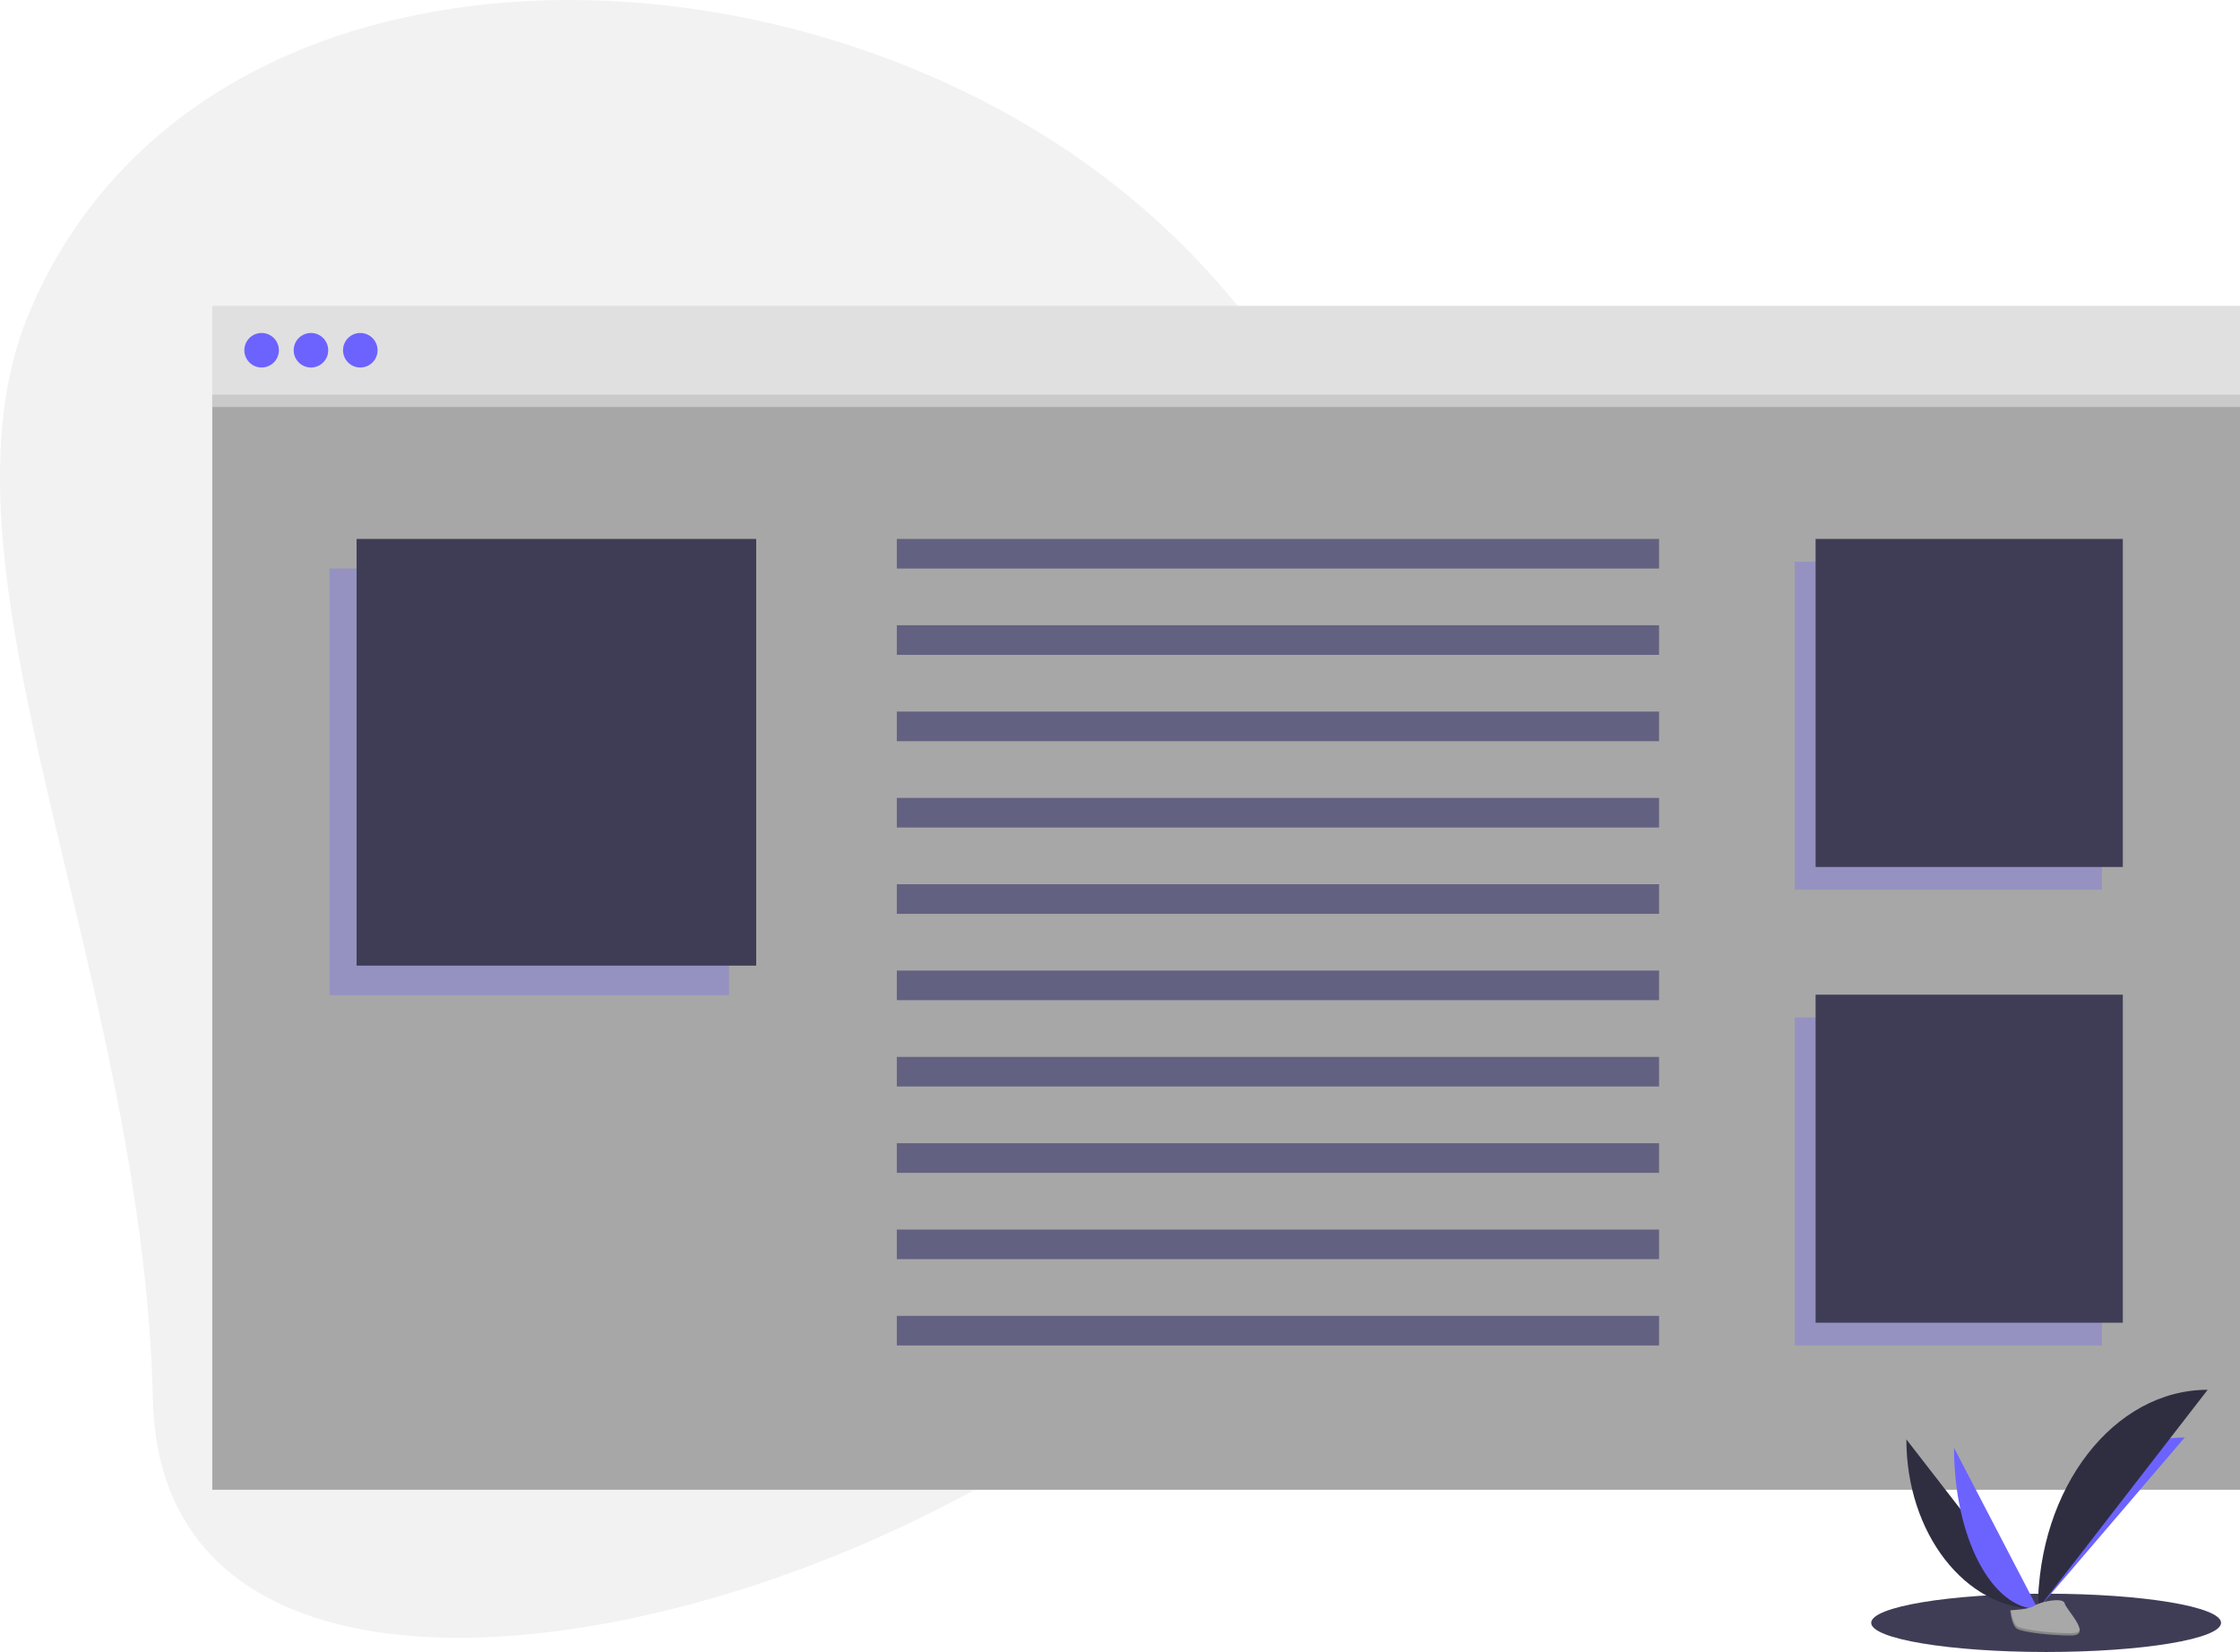 <svg xmlns="http://www.w3.org/2000/svg" width="623.65" height="460" viewBox="0 0 623.65 460">
  <defs>
    <style>
      .cls-1 {
        fill: #f2f2f2;
      }

      .cls-2 {
        fill: #3f3d56;
      }

      .cls-3 {
        fill: #a7a7a7;
      }

      .cls-4 {
        fill: #e0e0e0;
      }

      .cls-5, .cls-7 {
        fill: #6c63ff;
      }

      .cls-6 {
        opacity: 0.1;
      }

      .cls-7 {
        opacity: 0.3;
      }

      .cls-8 {
        fill: #636181;
      }

      .cls-9 {
        fill: #2f2e41;
      }

      .cls-10 {
        fill: #a8a8a8;
      }

      .cls-11 {
        opacity: 0.2;
      }
    </style>
  </defs>
  <g id="web-design-large" transform="translate(-57.299)">
    <path id="Path_3" data-name="Path 3" class="cls-1" d="M486.083,157.378c93.181,74.249,108.528,209.977,34.279,303.158S219.979,613.928,217.2,494.815c-2.792-119.876-64.477-232.214-34.279-303.158C229.588,82.03,392.9,83.128,486.083,157.378Z" transform="translate(-117.324 -104.999)"/>
    <ellipse id="Ellipse_3" data-name="Ellipse 3" class="cls-2" cx="48.704" cy="8.117" rx="48.704" ry="8.117" transform="translate(578.269 443.766)"/>
    <path id="Path_707" data-name="Path 707" class="cls-3" d="M0,0H564.548V304.938H0Z" transform="translate(116.401 109.89)"/>
    <rect id="Rectangle_45" data-name="Rectangle 45" class="cls-4" width="564.548" height="28.159" transform="translate(116.401 85.165)"/>
    <circle id="Ellipse_4" data-name="Ellipse 4" class="cls-5" cx="4.808" cy="4.808" r="4.808" transform="translate(125.329 92.72)"/>
    <circle id="Ellipse_5" data-name="Ellipse 5" class="cls-5" cx="4.808" cy="4.808" r="4.808" transform="translate(139.065 92.72)"/>
    <circle id="Ellipse_6" data-name="Ellipse 6" class="cls-5" cx="4.808" cy="4.808" r="4.808" transform="translate(152.801 92.72)"/>
    <rect id="Rectangle_46" data-name="Rectangle 46" class="cls-6" width="564.548" height="3.434" transform="translate(116.401 109.89)"/>
    <rect id="Rectangle_47" data-name="Rectangle 47" class="cls-7" width="111.261" height="118.816" transform="translate(149.024 158.309)"/>
    <rect id="Rectangle_48" data-name="Rectangle 48" class="cls-2" width="111.261" height="118.816" transform="translate(156.578 150.067)"/>
    <rect id="Rectangle_49" data-name="Rectangle 49" class="cls-7" width="85.536" height="91.344" transform="translate(556.982 156.403)"/>
    <rect id="Rectangle_50" data-name="Rectangle 50" class="cls-2" width="85.536" height="91.344" transform="translate(562.789 150.067)"/>
    <rect id="Rectangle_51" data-name="Rectangle 51" class="cls-7" width="85.536" height="91.344" transform="translate(556.982 283.306)"/>
    <rect id="Rectangle_52" data-name="Rectangle 52" class="cls-2" width="85.536" height="91.344" transform="translate(562.789 276.97)"/>
    <rect id="Rectangle_53" data-name="Rectangle 53" class="cls-8" width="212.221" height="8.242" transform="translate(306.987 150.067)"/>
    <rect id="Rectangle_54" data-name="Rectangle 54" class="cls-8" width="212.221" height="8.242" transform="translate(306.987 174.105)"/>
    <rect id="Rectangle_55" data-name="Rectangle 55" class="cls-8" width="212.221" height="8.242" transform="translate(306.987 198.143)"/>
    <rect id="Rectangle_56" data-name="Rectangle 56" class="cls-8" width="212.221" height="8.242" transform="translate(306.987 222.181)"/>
    <rect id="Rectangle_57" data-name="Rectangle 57" class="cls-8" width="212.221" height="8.242" transform="translate(306.987 246.219)"/>
    <rect id="Rectangle_58" data-name="Rectangle 58" class="cls-8" width="212.221" height="8.242" transform="translate(306.987 270.257)"/>
    <rect id="Rectangle_59" data-name="Rectangle 59" class="cls-8" width="212.221" height="8.242" transform="translate(306.987 294.295)"/>
    <rect id="Rectangle_60" data-name="Rectangle 60" class="cls-8" width="212.221" height="8.242" transform="translate(306.987 318.333)"/>
    <rect id="Rectangle_61" data-name="Rectangle 61" class="cls-8" width="212.221" height="8.242" transform="translate(306.987 342.371)"/>
    <rect id="Rectangle_62" data-name="Rectangle 62" class="cls-8" width="212.221" height="8.242" transform="translate(306.987 366.409)"/>
    <path id="Path_14" data-name="Path 14" class="cls-9" d="M947.429,688.571c0,26.118,16.385,47.253,36.634,47.253" transform="translate(-359.368 -287.775)"/>
    <path id="Path_15" data-name="Path 15" class="cls-5" d="M1000.77,735.582c0-26.412,18.285-47.784,40.881-47.784" transform="translate(-376.075 -287.533)"/>
    <path id="Path_16" data-name="Path 16" class="cls-5" d="M966.755,692.018c0,24.81,10.449,44.885,23.361,44.885" transform="translate(-365.421 -288.854)"/>
    <path id="Path_17" data-name="Path 17" class="cls-9" d="M1000.77,729.529c0-33.748,21.135-61.057,47.253-61.057" transform="translate(-376.075 -281.48)"/>
    <path id="Path_18" data-name="Path 18" class="cls-10" d="M989.548,756.578s5.2-.16,6.761-1.275,7.991-2.446,8.38-.658,7.807,8.893,1.942,8.941S993,762.672,991.44,761.72,989.548,756.578,989.548,756.578Z" transform="translate(-372.56 -308.195)"/>
    <path id="Path_19" data-name="Path 19" class="cls-11" d="M1006.732,764.24c-5.866.047-13.629-.914-15.192-1.865-1.19-.725-1.664-3.326-1.823-4.526l-.173.007s.329,4.19,1.892,5.142,9.326,1.913,15.192,1.865c1.693-.013,2.278-.616,2.246-1.508C1008.641,763.893,1008,764.23,1006.732,764.24Z" transform="translate(-372.559 -309.472)"/>
  </g>
</svg>
